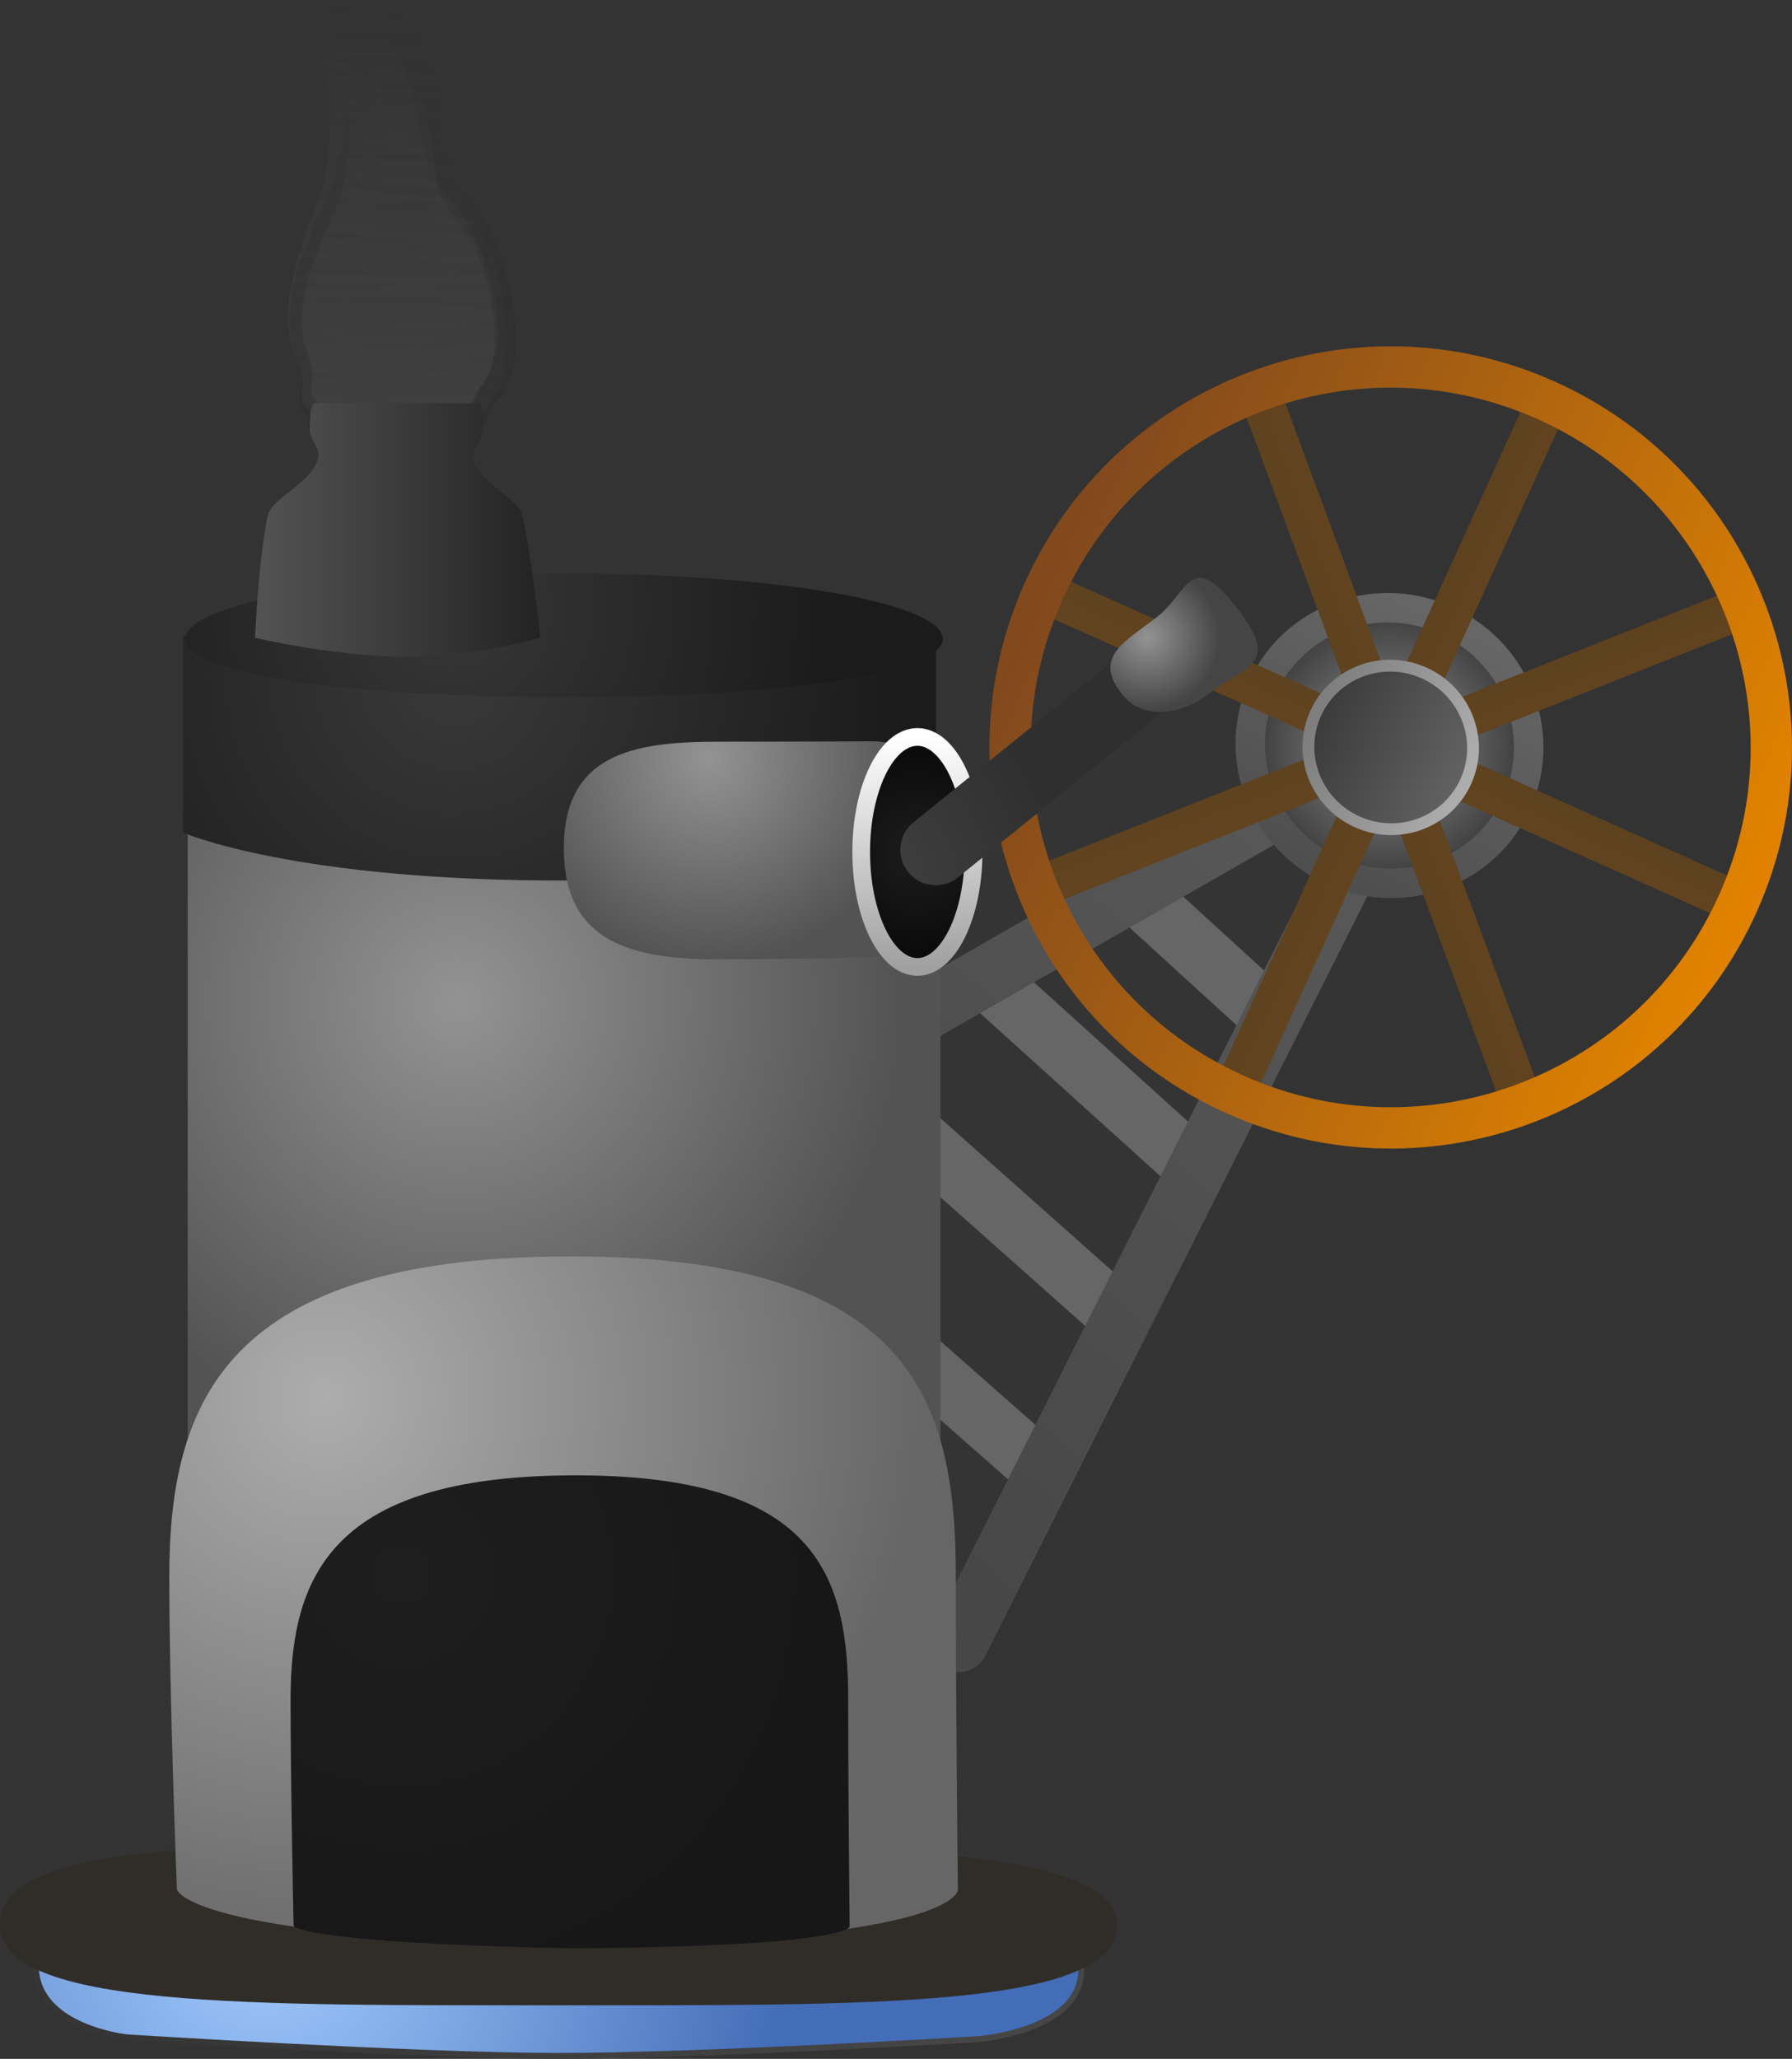 <svg version="1.1" xmlns="http://www.w3.org/2000/svg" xmlns:xlink="http://www.w3.org/1999/xlink" width="151.86" height="174.445" viewBox="0,0,151.86,174.445"><rect x="0" y="0" width="151.86" height="174.445" fill="#333333" stroke="none"/><defs><linearGradient x1="197.573" y1="79.017" x2="198.489" y2="113.408" gradientUnits="userSpaceOnUse" id="color-1"><stop offset="0" stop-color="#4a4a4a" stop-opacity="0"/><stop offset="1" stop-color="#4a4a4a" stop-opacity="0.443"/></linearGradient><linearGradient x1="199.974" y1="77.489" x2="198.764" y2="114.674" gradientUnits="userSpaceOnUse" id="color-2"><stop offset="0" stop-color="#292929" stop-opacity="0"/><stop offset="1" stop-color="#292929" stop-opacity="0.369"/></linearGradient><linearGradient x1="201.989" y1="80.08" x2="198.084" y2="114.143" gradientUnits="userSpaceOnUse" id="color-3"><stop offset="0" stop-color="#383838" stop-opacity="0"/><stop offset="1" stop-color="#383838" stop-opacity="0.416"/></linearGradient><linearGradient x1="199.29" y1="81.42" x2="198.526" y2="113.156" gradientUnits="userSpaceOnUse" id="color-4"><stop offset="0" stop-color="#4a4a4a" stop-opacity="0"/><stop offset="1" stop-color="#4a4a4a" stop-opacity="0.431"/></linearGradient><linearGradient x1="242.065" y1="210.486" x2="242.065" y2="134.407" gradientUnits="userSpaceOnUse" id="color-5"><stop offset="0" stop-color="#000000" stop-opacity="0"/><stop offset="1" stop-color="#000000" stop-opacity="0"/></linearGradient><radialGradient cx="187.324" cy="240.515" r="44.297" gradientUnits="userSpaceOnUse" id="color-6"><stop offset="0" stop-color="#a3cdff"/><stop offset="1" stop-color="#446db8"/></radialGradient><linearGradient x1="247.871" y1="244.275" x2="175.757" y2="244.124" gradientUnits="userSpaceOnUse" id="color-7"><stop offset="0" stop-color="#464646"/><stop offset="1" stop-color="#353535"/></linearGradient><linearGradient x1="212.28" y1="233.588" x2="212.28" y2="247.254" gradientUnits="userSpaceOnUse" id="color-8"><stop offset="0" stop-color="#2d3b45"/><stop offset="1" stop-color="#1d2836"/></linearGradient><linearGradient x1="283.367" y1="125.33" x2="224.68" y2="191.35" gradientUnits="userSpaceOnUse" id="color-9"><stop offset="0" stop-color="#5d5d5d"/><stop offset="1" stop-color="#474747"/></linearGradient><radialGradient cx="282.696" cy="140.519" r="11.833" gradientUnits="userSpaceOnUse" id="color-10"><stop offset="0" stop-color="#939393"/><stop offset="1" stop-color="#393939"/></radialGradient><linearGradient x1="287.811" y1="130.064" x2="277.581" y2="150.975" gradientUnits="userSpaceOnUse" id="color-11"><stop offset="0" stop-color="#666666"/><stop offset="1" stop-color="#4f4f4f"/></linearGradient><radialGradient cx="203.801" cy="162.242" r="37.637" gradientUnits="userSpaceOnUse" id="color-12"><stop offset="0" stop-color="#939393"/><stop offset="1" stop-color="#535353"/></radialGradient><radialGradient cx="203.412" cy="134.496" r="37.637" gradientUnits="userSpaceOnUse" id="color-13"><stop offset="0" stop-color="#393939"/><stop offset="1" stop-color="#1b1b1b"/></radialGradient><radialGradient cx="203.218" cy="128.981" r="32.093" gradientUnits="userSpaceOnUse" id="color-14"><stop offset="0" stop-color="#373737"/><stop offset="1" stop-color="#1b1b1b"/></radialGradient><linearGradient x1="186.562" y1="119.875" x2="210.733" y2="119.875" gradientUnits="userSpaceOnUse" id="color-15"><stop offset="0" stop-color="#535353"/><stop offset="1" stop-color="#232323"/></linearGradient><radialGradient cx="225.026" cy="141.634" r="17.366" gradientUnits="userSpaceOnUse" id="color-16"><stop offset="0" stop-color="#939393"/><stop offset="1" stop-color="#535353"/></radialGradient><radialGradient cx="242.69" cy="149.534" r="9.743" gradientUnits="userSpaceOnUse" id="color-17"><stop offset="0" stop-color="#1d1d1d"/><stop offset="1" stop-color="#080808"/></radialGradient><linearGradient x1="242.69" y1="139.791" x2="242.69" y2="159.277" gradientUnits="userSpaceOnUse" id="color-18"><stop offset="0" stop-color="#ffffff"/><stop offset="1" stop-color="#a0a0a0"/></linearGradient><radialGradient cx="192.523" cy="195.827" r="50.773" gradientUnits="userSpaceOnUse" id="color-19"><stop offset="0" stop-color="#adadad"/><stop offset="1" stop-color="#666666"/></radialGradient><radialGradient cx="198.949" cy="210.767" r="35.995" gradientUnits="userSpaceOnUse" id="color-20"><stop offset="0" stop-color="#1e1e1e"/><stop offset="1" stop-color="#171717"/></radialGradient><linearGradient x1="286.619" y1="142.461" x2="278.982" y2="138.898" gradientUnits="userSpaceOnUse" id="color-21"><stop offset="0" stop-color="#644520"/><stop offset="1" stop-color="#5c401f"/></linearGradient><linearGradient x1="281.017" y1="144.561" x2="284.584" y2="136.798" gradientUnits="userSpaceOnUse" id="color-22"><stop offset="0" stop-color="#644520"/><stop offset="1" stop-color="#5c401f"/></linearGradient><linearGradient x1="284.272" y1="144.659" x2="281.329" y2="136.7" gradientUnits="userSpaceOnUse" id="color-23"><stop offset="0" stop-color="#644520"/><stop offset="1" stop-color="#5c401f"/></linearGradient><linearGradient x1="286.773" y1="139.191" x2="278.828" y2="142.168" gradientUnits="userSpaceOnUse" id="color-24"><stop offset="0" stop-color="#644520"/><stop offset="1" stop-color="#5c401f"/></linearGradient><linearGradient x1="312.253" y1="153.825" x2="253.348" y2="127.534" gradientUnits="userSpaceOnUse" id="color-25"><stop offset="0" stop-color="#e08200"/><stop offset="1" stop-color="#82491d"/></linearGradient><linearGradient x1="289.18" y1="143.527" x2="276.421" y2="137.832" gradientUnits="userSpaceOnUse" id="color-26"><stop offset="0" stop-color="#636363"/><stop offset="1" stop-color="#3a3a3a"/></linearGradient><linearGradient x1="289.18" y1="143.527" x2="276.421" y2="137.832" gradientUnits="userSpaceOnUse" id="color-27"><stop offset="0" stop-color="#adadad"/><stop offset="1" stop-color="#7e7e7e"/></linearGradient><radialGradient cx="234.996" cy="153.974" r="20.5" gradientUnits="userSpaceOnUse" id="color-28"><stop offset="0" stop-color="#454545"/><stop offset="1" stop-color="#2f2f2f"/></radialGradient><radialGradient cx="262.165" cy="131.352" r="6.167" gradientUnits="userSpaceOnUse" id="color-29"><stop offset="0" stop-color="#939393"/><stop offset="1" stop-color="#454545"/></radialGradient><radialGradient cx="264.924" cy="132.667" r="6.167" gradientUnits="userSpaceOnUse" id="color-30"><stop offset="0" stop-color="#636363"/><stop offset="1" stop-color="#232323"/></radialGradient></defs><g transform="translate(-164.947,-77.35)"><g data-paper-data="{&quot;isPaintingLayer&quot;:true}" fill-rule="nonzero" stroke-linejoin="miter" stroke-miterlimit="10" stroke-dasharray="" stroke-dashoffset="0" style="mix-blend-mode: normal"><path d="M190.672,111.597l-0.012,-0.008l-0.007,-0.031c-0.07,-0.15 -0.112,-0.323 -0.116,-0.509l-0.01,-0.363l0.023,-0.131l-0.004,-0.134l0.028,-0.162l-0.021,-0.804l-0.061,-0.429l0.004,-0.078l-0.017,-0.075l-0,-0.01l-0.01,-0.031l-0.066,-0.12l-0.042,-0.143l-0.281,-0.645l-0.016,-0.076l-0.035,-0.065l-0.087,-0.294l-0.054,-0.094l-0.043,-0.135l-0.066,-0.12l-0.192,-0.646l-0.015,-0.174l-0.039,-0.168l-0.002,-0.084l-0.036,-0.159l-0.004,-0.134l-0.03,-0.129l-0.001,-0.041l-0.015,-0.05l-0.015,-0.174l-0.039,-0.168l-0.037,-1.379l0.023,-0.131l-0.004,-0.134l0.028,-0.162l-0.008,-0.301l0.023,-0.131l-0.004,-0.134l0.046,-0.267l0.045,-0.34l0.022,-0.063l0.002,-0.069l0.089,-0.375l0.04,-0.298l0.022,-0.063l0.002,-0.069l0.085,-0.358l0.038,-0.353l0.048,-0.151l0.024,-0.16l0.129,-0.351l0.083,-0.415l0.038,-0.09l0.015,-0.1l0.463,-1.257l0.192,-0.806l0.049,-0.103l0.025,-0.116l0.131,-0.294l0.083,-0.286l0.039,-0.073l0.018,-0.085l0.165,-0.37l0.031,-0.042l0.016,-0.053l0.101,-0.179l0.174,-0.6l0.021,-0.038l0.007,-0.045l0.571,-1.552l0.122,-0.512l0.086,-0.726l0.028,-0.086l0.005,-0.093l0.176,-0.673l0.03,-0.659l0.014,-0.057l-0.004,-0.059l0.095,-0.713l0.086,-0.81l0.03,-0.856l-0.067,-2.51l-0.06,-0.518l-0.112,-0.488l-0.125,-0.486l-0.001,-0.019l-0.007,-0.016l-0.05,-0.217l-0.102,-0.29l-0.004,-0.032l-0.015,-0.027l-0.087,-0.294l-0.054,-0.094l-0.023,-0.072l-0.014,-0.003l-0.063,-0.115l-0.088,-0.087l-0.006,-0.083l-0.097,-0.177l-0.008,-0.028l-0.001,-0.002l-0.066,-0.07l-0.122,-0.213l-0.043,-0.135l-0.04,-0.073l-0.108,-0.126l-0.076,-0.147l-0.095,-0.129l-0.062,-0.143l-0.009,-0.042l-0.122,-0.122l-0.004,-0.054l-0.048,-0.066l-0.062,-0.143l-0.112,-0.544l0.126,-0.254l0.005,-0.299l0.332,-0.379l0.064,-0.043l0.005,-0.011l0.024,-0.009l0.021,-0.014l0.194,-0.062l0.193,-0.069l0.024,-0.001l0.024,-0.008l0.008,0.006l1.465,-0.061l0.46,-0.083l0.392,-0.086l0.063,0.005l0.06,-0.022l0.3,-0.012l0.127,-0.045l0.107,-0.004l0.103,-0.037l0.116,-0.005l0.105,0.028l0.107,-0.004l0.235,0.063l0.086,0.053l0.094,0.022l0.132,0.076l0.06,-0.023l0.098,0.068l0.11,0.029l0.035,0.071l0.15,0.104l0.067,0.025l0.1,0.074l0.111,0.044l0.178,0.138l0.061,0.078l0.076,0.053l0.057,0.067l0.105,0.081l0.061,0.078l0.076,0.053l0.12,0.14l0.047,0.091l0.066,0.07l0.021,0.036l0.03,0.023l0.061,0.078l0.076,0.053l0.12,0.14l0.047,0.091l0.066,0.07l0.23,0.401l0.531,0.825l0.048,0.131l0.071,0.114l0.08,0.226l0.11,0.171l0.048,0.131l0.071,0.114l0.111,0.316l0.091,0.209l0.166,0.32l0.031,0.114l0.054,0.099l0.042,0.143l0.094,0.217l0.024,0.116l0.048,0.104l0.32,1.399l0.052,0.176l0.004,0.042l0.017,0.037l0.123,0.535l0.052,0.176l0.015,0.174l0.039,0.168l0.004,0.156l0.036,0.159l0.001,0.027l0.01,0.024l0.068,0.36l-0,0.018l0.006,0.016l0.051,0.317l0.088,0.25l0.014,0.099l0.037,0.09l0.068,0.36l-0,0.018l0.006,0.016l0.056,0.349l0.104,0.35l0.008,0.086l0.03,0.078l0.056,0.349l0.104,0.35l0.006,0.068l0.025,0.061l0.055,0.294l0.109,0.367l0.004,0.042l0.017,0.037l0.05,0.217l0.056,0.158l0.396,0.615l0.136,0.119l0.073,0.104l0.09,0.08l0.211,0.307l0.881,1.028l0.188,0.164l0.081,0.117l0.099,0.094l0.143,0.223l0.255,0.298l0.047,0.091l0.066,0.07l0.035,0.061l0.116,0.101l0.097,0.139l0.113,0.119l0.244,0.426l0.02,0.064l0.037,0.051l0.087,0.199l0.133,0.206l0.033,0.09l0.054,0.073l0.124,0.285l0.009,0.045l0.023,0.037l0.111,0.316l0.231,0.531l0.009,0.045l0.023,0.037l0.111,0.316l0.107,0.246l0.009,0.045l0.023,0.037l0.126,0.358l0.01,0.074l0.03,0.065l0.03,0.132l0.114,0.219l0.031,0.114l0.054,0.099l0.128,0.43l0.008,0.086l0.03,0.078l0.049,0.304l0.143,0.382l0.024,0.15l0.048,0.141l0.063,0.495l0.109,0.423l0.004,0.075l0.025,0.069l0.142,0.998l0.068,0.421l-0.003,0.091l0.02,0.088l0.043,1.596l-0.018,0.106l0.007,0.108l-0.049,0.365l-0.022,0.063l-0.002,0.069l-0.064,0.271l0.005,0.186l-0.007,0.043l0.014,0.032l-0.06,0.234l-0.041,0.24l-0.025,0.019l-0.011,0.042l-0.031,0.062l-0.019,0.108l-0.066,0.167l-0.046,0.177l-0.049,0.099l-0.019,0.08l-0.059,0.125l-0.036,0.139l-0.082,0.165l-0.032,0.086l-0.088,0.137l-0.068,0.153l-0.503,0.671l-0.147,0.296l-0.086,0.233l-0.045,0.069l-0.001,0.054l-0.061,0.069l-0.004,0.03l-0.01,0.028l-0.005,0.031l-0.008,0.006l-0.193,0.526l-0.045,0.069l-0.001,0.054l-0.128,0.146l-0.041,0.064l-0,0.015l-0.036,0.041l-0.031,0.048l-0.012,0.001l-0.048,0.055l-0.041,0.064l-0,0.015l-0.036,0.041l-0.031,0.048l-0.012,0.001l-0.048,0.055l-0.108,0.168l-0.043,0.005l-0.053,0.06l-0.114,0.077l-0.061,0.02l-0.052,0.044l-0.345,0.16l-0.114,0.016l-0.004,0.003l-0.194,0.062l-0.193,0.069l-0.024,0.001l-0.024,0.008l-0.008,-0.006l-0.031,0.001l-0.152,0.044l-0.122,0.056l-0.139,0.019l-0.135,0.048l-0.266,0.011l-0.04,0.018l-0.139,0.019l-0.135,0.048l-0.033,0.001l-0.04,0.018l-0.034,0.005l-0.03,0.021l-0.231,0.082l-0.107,0.004l-0.103,0.037l-0.207,0.009l-0.04,0.018l-0.034,0.005l-0.03,0.021l-0.231,0.082l-0.107,0.004l-0.103,0.037l-0.495,0.021l-0.205,0.06l-0.087,-0.002l-0.084,0.03l-7.154,0.296l-0.137,-0.037l-0.14,-0.008l-0.353,-0.131l-0.021,-0.016l-0.053,0.002l-0.008,0.007l-0.025,-0.006l-0.024,0.001l-0.196,-0.053l-0.197,-0.046l-0.022,-0.013l-0.025,-0.007l-0.005,-0.01l-0.067,-0.038l-0.351,-0.351l-0.038,-0.533l-0.001,-0.002l0.001,-0.001l-0.024,-0.332c-0.216,-0.07 -0.401,-0.241 -0.518,-0.471z" fill="url(#color-1)" stroke="none" stroke-width="0.5" stroke-linecap="butt"/><path d="M190.448,111.944l-0.012,-0.009l-0.006,-0.034c-0.066,-0.169 -0.1,-0.36 -0.093,-0.56l0.013,-0.392l0.033,-0.139l0.005,-0.145l0.04,-0.171l0.028,-0.87l-0.038,-0.469l0.01,-0.084l-0.014,-0.083l0,-0.01l-0.009,-0.034l-0.063,-0.136l-0.037,-0.158l-0.261,-0.724l-0.012,-0.083l-0.034,-0.073l-0.075,-0.326l-0.052,-0.107l-0.038,-0.15l-0.063,-0.136l-0.166,-0.716l-0.005,-0.189l-0.031,-0.185l0.003,-0.09l-0.029,-0.175l0.005,-0.145l-0.024,-0.142l0.001,-0.044l-0.013,-0.055l-0.005,-0.189l-0.031,-0.185l0.049,-1.491l0.033,-0.139l0.005,-0.145l0.04,-0.171l0.011,-0.326l0.033,-0.139l0.005,-0.145l0.067,-0.284l0.07,-0.362l0.028,-0.066l0.007,-0.074l0.12,-0.396l0.062,-0.318l0.028,-0.066l0.007,-0.074l0.115,-0.378l0.063,-0.377l0.061,-0.158l0.036,-0.17l0.162,-0.365l0.116,-0.439l0.047,-0.093l0.023,-0.107l0.58,-1.31l0.258,-0.85l0.059,-0.106l0.034,-0.122l0.16,-0.304l0.108,-0.3l0.047,-0.075l0.025,-0.09l0.201,-0.383l0.036,-0.042l0.021,-0.056l0.12,-0.184l0.226,-0.63l0.025,-0.039l0.01,-0.048l0.716,-1.618l0.164,-0.54l0.139,-0.775l0.036,-0.09l0.012,-0.1l0.233,-0.709l0.075,-0.708l0.019,-0.06l-0,-0.064l0.148,-0.76l0.145,-0.865l0.087,-0.92l0.088,-2.714l-0.032,-0.565l-0.089,-0.537l-0.104,-0.536l0,-0.02l-0.007,-0.018l-0.04,-0.239l-0.092,-0.323l-0.003,-0.035l-0.014,-0.031l-0.075,-0.326l-0.052,-0.107l-0.02,-0.08l-0.015,-0.005l-0.061,-0.131l-0.089,-0.103l-0.001,-0.09l-0.094,-0.201l-0.007,-0.032l-0.001,-0.002l-0.067,-0.082l-0.118,-0.242l-0.038,-0.15l-0.039,-0.083l-0.108,-0.147l-0.073,-0.166l-0.094,-0.149l-0.058,-0.16l-0.007,-0.046l-0.123,-0.143l-0.001,-0.059l-0.048,-0.075l-0.058,-0.16l-0.086,-0.597l0.153,-0.262l0.025,-0.322l0.382,-0.376l0.072,-0.041l0.006,-0.011l0.027,-0.007l0.024,-0.013l0.213,-0.048l0.212,-0.055l0.026,0.001l0.027,-0.006l0.009,0.008l1.584,0.08l0.502,-0.044l0.428,-0.054l0.067,0.012l0.067,-0.017l0.324,0.016l0.14,-0.036l0.116,0.006l0.114,-0.029l0.126,0.006l0.112,0.041l0.116,0.006l0.249,0.091l0.09,0.066l0.101,0.033l0.137,0.095l0.066,-0.019l0.101,0.083l0.116,0.043l0.033,0.08l0.155,0.127l0.071,0.034l0.104,0.09l0.117,0.059l0.184,0.166l0.06,0.09l0.079,0.064l0.057,0.078l0.108,0.098l0.06,0.09l0.079,0.064l0.121,0.163l0.045,0.103l0.067,0.082l0.02,0.041l0.031,0.028l0.06,0.09l0.079,0.064l0.121,0.163l0.045,0.103l0.067,0.082l0.223,0.456l0.52,0.943l0.044,0.146l0.069,0.13l0.071,0.252l0.108,0.195l0.044,0.146l0.069,0.13l0.1,0.352l0.085,0.234l0.159,0.362l0.026,0.126l0.052,0.112l0.037,0.158l0.088,0.244l0.018,0.128l0.045,0.117l0.256,1.541l0.045,0.195l0.001,0.046l0.016,0.042l0.098,0.59l0.045,0.195l0.005,0.189l0.031,0.185l-0.005,0.169l0.029,0.175l-0.001,0.029l0.009,0.026l0.05,0.395l-0.001,0.019l0.006,0.018l0.035,0.348l0.079,0.279l0.008,0.108l0.034,0.1l0.05,0.395l-0.001,0.019l0.006,0.018l0.038,0.382l0.09,0.388l0.003,0.093l0.027,0.087l0.038,0.382l0.09,0.388l0.002,0.074l0.023,0.069l0.041,0.323l0.094,0.407l0.001,0.046l0.016,0.042l0.04,0.239l0.05,0.176l0.388,0.703l0.139,0.142l0.072,0.12l0.092,0.095l0.208,0.352l0.884,1.197l0.192,0.195l0.08,0.134l0.101,0.111l0.14,0.254l0.256,0.347l0.045,0.103l0.067,0.082l0.034,0.069l0.119,0.121l0.096,0.16l0.114,0.14l0.236,0.483l0.018,0.071l0.037,0.058l0.081,0.223l0.13,0.236l0.03,0.1l0.053,0.084l0.116,0.32l0.007,0.049l0.022,0.042l0.1,0.352l0.215,0.596l0.007,0.049l0.022,0.042l0.1,0.352l0.099,0.276l0.007,0.049l0.022,0.042l0.113,0.399l0.006,0.081l0.028,0.073l0.024,0.145l0.109,0.248l0.026,0.126l0.052,0.112l0.11,0.477l0.003,0.093l0.027,0.087l0.033,0.333l0.13,0.426l0.016,0.164l0.043,0.157l0.036,0.54l0.091,0.467l-0,0.082l0.022,0.077l0.089,1.091l0.046,0.46l-0.009,0.098l0.016,0.096l-0.056,1.726l-0.026,0.113l0.001,0.117l-0.076,0.389l-0.028,0.066l-0.007,0.074l-0.087,0.286l-0.007,0.201l-0.011,0.045l0.013,0.036l-0.08,0.246l-0.06,0.255l-0.028,0.018l-0.014,0.044l-0.037,0.064l-0.027,0.115l-0.082,0.174l-0.06,0.187l-0.059,0.101l-0.026,0.085l-0.072,0.129l-0.047,0.146l-0.099,0.17l-0.04,0.09l-0.103,0.139l-0.083,0.158l-0.586,0.674l-0.177,0.304l-0.108,0.243l-0.052,0.07l-0.005,0.058l-0.07,0.069l-0.007,0.031l-0.013,0.029l-0.008,0.032l-0.009,0.006l-0.242,0.548l-0.052,0.07l-0.005,0.058l-0.147,0.145l-0.048,0.065l-0.001,0.017l-0.042,0.041l-0.036,0.049l-0.013,0l-0.055,0.055l-0.048,0.065l-0.001,0.017l-0.042,0.041l-0.036,0.049l-0.013,0l-0.055,0.055l-0.127,0.171l-0.047,0.001l-0.06,0.06l-0.128,0.072l-0.067,0.015l-0.059,0.043l-0.382,0.138l-0.124,0.006l-0.004,0.003l-0.213,0.048l-0.212,0.055l-0.026,-0.001l-0.027,0.006l-0.009,-0.008l-0.034,-0.002l-0.167,0.033l-0.135,0.049l-0.152,0.007l-0.149,0.038l-0.287,-0.015l-0.044,0.016l-0.152,0.007l-0.149,0.038l-0.036,-0.002l-0.044,0.016l-0.037,0.002l-0.033,0.02l-0.254,0.066l-0.116,-0.006l-0.114,0.029l-0.224,-0.011l-0.044,0.016l-0.037,0.002l-0.033,0.02l-0.254,0.066l-0.116,-0.006l-0.114,0.029l-0.535,-0.027l-0.225,0.044l-0.094,-0.01l-0.092,0.024l-7.735,-0.392l-0.146,-0.053l-0.151,-0.022l-0.372,-0.176l-0.022,-0.019l-0.058,-0.003l-0.009,0.007l-0.026,-0.009l-0.026,-0.001l-0.208,-0.076l-0.21,-0.069l-0.023,-0.016l-0.026,-0.01l-0.005,-0.012l-0.069,-0.048l-0.356,-0.413l-0.007,-0.579l-0.001,-0.002l0.001,-0.001l-0.004,-0.361c-0.229,-0.097 -0.417,-0.299 -0.529,-0.559z" fill="url(#color-2)" stroke="none" stroke-width="0.5" stroke-linecap="butt"/><path d="M190.64,110.66l-0.01,-0.01l-0.003,-0.032c-0.048,-0.163 -0.065,-0.343 -0.044,-0.526l0.041,-0.359l0.041,-0.124l0.015,-0.133l0.05,-0.153l0.091,-0.797l0,-0.436l0.015,-0.076l-0.006,-0.078l0.001,-0.01l-0.005,-0.033l-0.048,-0.133l-0.022,-0.15l-0.186,-0.697l-0.005,-0.078l-0.026,-0.071l-0.045,-0.308l-0.04,-0.105l-0.023,-0.143l-0.048,-0.133l-0.099,-0.678l0.009,-0.175l-0.014,-0.174l0.01,-0.083l-0.014,-0.164l0.015,-0.133l-0.011,-0.133l0.005,-0.041l-0.008,-0.052l0.009,-0.175l-0.014,-0.174l0.157,-1.365l0.041,-0.124l0.015,-0.133l0.05,-0.153l0.034,-0.298l0.041,-0.124l0.015,-0.133l0.083,-0.253l0.092,-0.325l0.03,-0.057l0.012,-0.067l0.14,-0.35l0.081,-0.285l0.03,-0.057l0.012,-0.067l0.134,-0.334l0.086,-0.339l0.068,-0.138l0.046,-0.152l0.176,-0.317l0.14,-0.39l0.05,-0.08l0.029,-0.095l0.631,-1.137l0.302,-0.752l0.063,-0.091l0.041,-0.109l0.17,-0.261l0.122,-0.263l0.049,-0.063l0.03,-0.08l0.214,-0.328l0.037,-0.034l0.024,-0.049l0.124,-0.155l0.255,-0.553l0.026,-0.033l0.013,-0.043l0.78,-1.404l0.191,-0.478l0.186,-0.697l0.04,-0.079l0.018,-0.09l0.268,-0.625l0.122,-0.643l0.022,-0.053l0.004,-0.059l0.193,-0.682l0.198,-0.779l0.149,-0.836l0.285,-2.486l0.013,-0.524l-0.042,-0.505l-0.056,-0.506l0.002,-0.018l-0.005,-0.018l-0.019,-0.224l-0.06,-0.308l0,-0.033l-0.011,-0.03l-0.045,-0.308l-0.04,-0.105l-0.012,-0.076l-0.013,-0.006l-0.046,-0.127l-0.074,-0.105l0.006,-0.083l-0.071,-0.196l-0.004,-0.03l-0.001,-0.002l-0.055,-0.084l-0.09,-0.236l-0.023,-0.143l-0.029,-0.081l-0.089,-0.148l-0.054,-0.161l-0.075,-0.148l-0.041,-0.154l-0.003,-0.043l-0.103,-0.146l0.004,-0.054l-0.038,-0.075l-0.041,-0.154l-0.034,-0.56l0.16,-0.223l0.047,-0.293l0.38,-0.301l0.069,-0.029l0.006,-0.01l0.025,-0.003l0.023,-0.01l0.2,-0.019l0.2,-0.026l0.024,0.004l0.025,-0.002l0.007,0.008l1.451,0.259l0.465,0.018l0.398,0l0.061,0.019l0.062,-0.008l0.297,0.053l0.132,-0.017l0.106,0.019l0.107,-0.014l0.115,0.021l0.1,0.051l0.106,0.019l0.222,0.113l0.078,0.071l0.09,0.042l0.119,0.103l0.062,-0.01l0.087,0.088l0.104,0.053l0.025,0.077l0.133,0.135l0.063,0.039l0.089,0.095l0.103,0.068l0.156,0.175l0.049,0.09l0.067,0.068l0.047,0.078l0.092,0.103l0.049,0.09l0.067,0.068l0.099,0.164l0.034,0.1l0.055,0.084l0.015,0.04l0.026,0.029l0.049,0.09l0.067,0.068l0.099,0.164l0.034,0.1l0.055,0.084l0.171,0.445l0.408,0.928l0.029,0.139l0.054,0.127l0.047,0.24l0.084,0.192l0.029,0.139l0.054,0.127l0.065,0.336l0.06,0.225l0.119,0.352l0.015,0.119l0.04,0.109l0.022,0.15l0.063,0.235l0.007,0.12l0.033,0.113l0.12,1.447l0.027,0.185l-0.002,0.043l0.012,0.04l0.046,0.554l0.027,0.185l-0.009,0.175l0.014,0.174l-0.018,0.155l0.014,0.164l-0.003,0.026l0.006,0.025l0.016,0.37l-0.003,0.018l0.004,0.017l0.006,0.324l0.052,0.265l-0.001,0.101l0.024,0.096l0.016,0.37l-0.003,0.018l0.004,0.017l0.007,0.356l0.054,0.368l-0.005,0.086l0.018,0.083l0.007,0.356l0.054,0.368l-0.004,0.069l0.016,0.066l0.013,0.302l0.056,0.385l-0.002,0.043l0.012,0.04l0.019,0.224l0.033,0.168l0.304,0.692l0.118,0.147l0.057,0.118l0.078,0.098l0.165,0.348l0.724,1.204l0.162,0.202l0.064,0.133l0.084,0.114l0.11,0.25l0.21,0.349l0.034,0.1l0.055,0.084l0.026,0.068l0.1,0.125l0.076,0.158l0.094,0.142l0.181,0.472l0.011,0.067l0.03,0.058l0.057,0.215l0.102,0.232l0.02,0.096l0.043,0.083l0.082,0.308l0.003,0.046l0.017,0.041l0.065,0.336l0.153,0.573l0.003,0.046l0.017,0.041l0.065,0.336l0.071,0.265l0.003,0.046l0.017,0.041l0.074,0.38l-0,0.075l0.02,0.07l0.011,0.137l0.081,0.241l0.015,0.119l0.04,0.109l0.066,0.452l-0.005,0.086l0.018,0.083l0.006,0.31l0.088,0.407l0.002,0.153l0.028,0.149l-0.007,0.501l0.048,0.44l-0.007,0.075l0.015,0.073l-0,1.014l0.008,0.429l-0.016,0.089l0.008,0.091l-0.181,1.581l-0.033,0.1l-0.008,0.108l-0.099,0.349l-0.03,0.057l-0.012,0.067l-0.101,0.253l-0.021,0.184l-0.013,0.041l0.009,0.035l-0.092,0.217l-0.074,0.227l-0.027,0.014l-0.016,0.039l-0.039,0.054l-0.033,0.102l-0.088,0.15l-0.07,0.165l-0.062,0.086l-0.03,0.075l-0.076,0.11l-0.054,0.129l-0.104,0.144l-0.043,0.078l-0.105,0.115l-0.088,0.136l-0.589,0.551l-0.186,0.259l-0.117,0.211l-0.054,0.059l-0.009,0.053l-0.069,0.055l-0.009,0.028l-0.014,0.025l-0.009,0.029l-0.009,0.005l-0.264,0.475l-0.054,0.059l-0.009,0.053l-0.146,0.116l-0.049,0.054l-0.002,0.015l-0.042,0.033l-0.037,0.04l-0.012,-0.001l-0.055,0.044l-0.049,0.054l-0.002,0.015l-0.042,0.033l-0.037,0.041l-0.012,-0.001l-0.055,0.044l-0.13,0.142l-0.043,-0.005l-0.06,0.048l-0.123,0.051l-0.063,0.006l-0.057,0.032l-0.362,0.082l-0.114,-0.009l-0.004,0.002l-0.2,0.019l-0.2,0.026l-0.024,-0.004l-0.025,0.002l-0.007,-0.008l-0.031,-0.006l-0.156,0.011l-0.128,0.029l-0.14,-0.011l-0.14,0.018l-0.263,-0.047l-0.042,0.009l-0.14,-0.011l-0.14,0.018l-0.033,-0.006l-0.042,0.009l-0.034,-0.003l-0.032,0.015l-0.239,0.031l-0.106,-0.019l-0.107,0.014l-0.205,-0.037l-0.042,0.009l-0.034,-0.003l-0.032,0.015l-0.239,0.031l-0.106,-0.019l-0.107,0.014l-0.49,-0.087l-0.21,0.015l-0.085,-0.02l-0.086,0.011l-7.086,-1.264l-0.13,-0.066l-0.137,-0.038l-0.329,-0.205l-0.019,-0.02l-0.053,-0.009l-0.009,0.005l-0.023,-0.011l-0.024,-0.004l-0.186,-0.094l-0.188,-0.088l-0.02,-0.017l-0.023,-0.012l-0.004,-0.011l-0.06,-0.052l-0.297,-0.422l0.037,-0.533l-0.001,-0.002l0.001,-0.001l0.023,-0.332c-0.203,-0.116 -0.361,-0.324 -0.444,-0.576z" fill="url(#color-3)" stroke="none" stroke-width="0.5" stroke-linecap="butt"/><path d="M191.412,110.92l-0.01,-0.008l-0.005,-0.029c-0.057,-0.143 -0.088,-0.306 -0.083,-0.477l0.008,-0.335l0.027,-0.119l0.003,-0.124l0.033,-0.147l0.018,-0.742l-0.036,-0.4l0.008,-0.072l-0.012,-0.071l0,-0.009l-0.008,-0.029l-0.055,-0.115l-0.032,-0.134l-0.228,-0.615l-0.011,-0.071l-0.03,-0.062l-0.067,-0.277l-0.045,-0.091l-0.033,-0.128l-0.055,-0.115l-0.147,-0.609l-0.006,-0.161l-0.028,-0.158l0.002,-0.077l-0.026,-0.149l0.003,-0.124l-0.021,-0.121l0.001,-0.038l-0.011,-0.047l-0.006,-0.161l-0.028,-0.158l0.031,-1.272l0.027,-0.119l0.003,-0.124l0.033,-0.147l0.007,-0.278l0.027,-0.119l0.003,-0.124l0.055,-0.243l0.057,-0.309l0.023,-0.057l0.005,-0.063l0.1,-0.339l0.05,-0.272l0.023,-0.057l0.005,-0.063l0.095,-0.324l0.051,-0.322l0.051,-0.136l0.03,-0.145l0.135,-0.313l0.096,-0.376l0.04,-0.08l0.019,-0.091l0.485,-1.124l0.214,-0.728l0.05,-0.092l0.028,-0.105l0.134,-0.261l0.09,-0.257l0.04,-0.064l0.021,-0.077l0.169,-0.329l0.031,-0.036l0.018,-0.048l0.101,-0.158l0.188,-0.54l0.021,-0.034l0.008,-0.041l0.599,-1.388l0.136,-0.463l0.113,-0.663l0.03,-0.077l0.009,-0.085l0.194,-0.607l0.059,-0.605l0.016,-0.051l-0.001,-0.055l0.121,-0.65l0.117,-0.74l0.068,-0.786l0.056,-2.316l-0.031,-0.482l-0.08,-0.457l-0.093,-0.456l-0,-0.017l-0.006,-0.015l-0.036,-0.203l-0.081,-0.275l-0.003,-0.03l-0.012,-0.026l-0.067,-0.277l-0.045,-0.091l-0.018,-0.068l-0.013,-0.004l-0.053,-0.111l-0.077,-0.087l-0.002,-0.077l-0.081,-0.17l-0.006,-0.027l-0.001,-0.001l-0.058,-0.07l-0.103,-0.205l-0.033,-0.128l-0.034,-0.07l-0.093,-0.124l-0.063,-0.141l-0.081,-0.126l-0.05,-0.136l-0.006,-0.039l-0.106,-0.121l-0.001,-0.05l-0.041,-0.064l-0.05,-0.136l-0.078,-0.509l0.128,-0.225l0.019,-0.275l0.323,-0.325l0.061,-0.035l0.005,-0.01l0.023,-0.006l0.02,-0.012l0.182,-0.043l0.181,-0.049l0.022,0.001l0.023,-0.005l0.007,0.007l1.352,0.051l0.428,-0.043l0.365,-0.051l0.057,0.01l0.057,-0.015l0.277,0.01l0.119,-0.033l0.099,0.004l0.097,-0.026l0.107,0.004l0.095,0.034l0.099,0.004l0.213,0.075l0.077,0.055l0.086,0.027l0.118,0.079l0.056,-0.017l0.087,0.07l0.1,0.035l0.029,0.068l0.133,0.107l0.061,0.028l0.089,0.075l0.1,0.049l0.158,0.14l0.052,0.076l0.068,0.054l0.049,0.066l0.093,0.082l0.052,0.076l0.068,0.054l0.104,0.138l0.039,0.087l0.058,0.07l0.017,0.034l0.026,0.024l0.052,0.076l0.068,0.054l0.104,0.138l0.039,0.087l0.058,0.07l0.193,0.386l0.451,0.799l0.038,0.124l0.06,0.11l0.063,0.214l0.093,0.165l0.038,0.124l0.06,0.11l0.088,0.3l0.074,0.199l0.138,0.307l0.023,0.107l0.045,0.095l0.032,0.134l0.077,0.207l0.017,0.109l0.039,0.099l0.23,1.311l0.04,0.166l0.001,0.039l0.014,0.035l0.088,0.502l0.04,0.166l0.006,0.161l0.028,0.158l-0.003,0.144l0.026,0.149l-0.001,0.024l0.008,0.022l0.046,0.337l-0.001,0.017l0.005,0.015l0.032,0.296l0.069,0.237l0.008,0.092l0.03,0.085l0.046,0.337l-0.001,0.017l0.005,0.015l0.035,0.326l0.079,0.33l0.003,0.08l0.024,0.074l0.035,0.326l0.079,0.33l0.002,0.063l0.02,0.058l0.037,0.275l0.083,0.346l0.001,0.039l0.014,0.035l0.036,0.203l0.044,0.15l0.336,0.596l0.12,0.119l0.062,0.101l0.079,0.08l0.18,0.298l0.763,1.011l0.165,0.164l0.07,0.114l0.087,0.093l0.122,0.215l0.221,0.293l0.039,0.087l0.058,0.07l0.029,0.059l0.102,0.102l0.083,0.135l0.098,0.118l0.205,0.41l0.016,0.06l0.032,0.049l0.07,0.19l0.113,0.2l0.026,0.085l0.046,0.071l0.101,0.272l0.006,0.042l0.019,0.035l0.088,0.3l0.188,0.506l0.006,0.042l0.019,0.035l0.088,0.3l0.087,0.234l0.006,0.042l0.019,0.035l0.099,0.339l0.006,0.069l0.025,0.062l0.022,0.124l0.094,0.21l0.023,0.107l0.045,0.095l0.098,0.406l0.003,0.08l0.024,0.074l0.031,0.284l0.114,0.362l0.015,0.14l0.038,0.133l0.035,0.46l0.081,0.398l0,0.07l0.019,0.065l0.084,0.93l0.043,0.392l-0.007,0.083l0.014,0.082l-0.035,1.473l-0.022,0.096l0.001,0.1l-0.062,0.333l-0.023,0.057l-0.005,0.063l-0.072,0.245l-0.004,0.172l-0.009,0.039l0.011,0.031l-0.066,0.211l-0.049,0.218l-0.024,0.016l-0.012,0.038l-0.031,0.055l-0.022,0.098l-0.068,0.149l-0.05,0.16l-0.05,0.087l-0.021,0.073l-0.06,0.111l-0.039,0.125l-0.083,0.146l-0.033,0.077l-0.087,0.119l-0.07,0.136l-0.495,0.581l-0.149,0.262l-0.09,0.209l-0.044,0.061l-0.003,0.05l-0.059,0.059l-0.005,0.027l-0.011,0.025l-0.006,0.028l-0.008,0.005l-0.203,0.47l-0.044,0.061l-0.003,0.05l-0.124,0.125l-0.041,0.056l-0.001,0.014l-0.035,0.036l-0.031,0.042l-0.011,0l-0.047,0.047l-0.041,0.056l-0.001,0.014l-0.035,0.036l-0.031,0.042l-0.011,0l-0.047,0.047l-0.107,0.147l-0.04,0.001l-0.051,0.051l-0.109,0.063l-0.057,0.014l-0.05,0.037l-0.325,0.122l-0.106,0.006l-0.004,0.002l-0.182,0.043l-0.181,0.049l-0.022,-0.001l-0.023,0.005l-0.007,-0.007l-0.029,-0.001l-0.142,0.03l-0.115,0.043l-0.129,0.008l-0.127,0.034l-0.245,-0.009l-0.037,0.014l-0.129,0.008l-0.126,0.034l-0.03,-0.001l-0.037,0.014l-0.032,0.002l-0.028,0.017l-0.216,0.059l-0.099,-0.004l-0.097,0.026l-0.191,-0.007l-0.037,0.014l-0.032,0.002l-0.028,0.018l-0.216,0.059l-0.099,-0.004l-0.097,0.026l-0.457,-0.017l-0.191,0.04l-0.08,-0.008l-0.078,0.021l-6.602,-0.247l-0.125,-0.044l-0.129,-0.017l-0.319,-0.146l-0.019,-0.016l-0.049,-0.002l-0.008,0.006l-0.022,-0.007l-0.022,-0.001l-0.178,-0.063l-0.179,-0.057l-0.02,-0.013l-0.022,-0.008l-0.004,-0.01l-0.059,-0.04l-0.307,-0.349l-0.01,-0.494l-0.001,-0.002l0.001,-0.001l-0.006,-0.308c-0.196,-0.08 -0.358,-0.251 -0.455,-0.471z" fill="url(#color-4)" stroke="none" stroke-width="0.5" stroke-linecap="butt"/><path d="M284.868,139.731l-40.211,79.089l-4.543,-78.079z" data-paper-data="{&quot;index&quot;:null}" fill-opacity="0.004" fill="#ffffff" stroke="url(#color-5)" stroke-width="2.5" stroke-linecap="butt"/><path d="M175.803,238.276l72.114,0.151c0,0 8.888,0.967 8.656,6.039c-0.229,5.018 -8.748,5.658 -8.748,5.658c0,0 -23.678,1.448 -35.903,1.422c-11.799,-0.025 -36.211,-1.573 -36.211,-1.573c0,0 -7.535,-0.781 -7.725,-5.865c-0.194,-5.184 7.817,-5.832 7.817,-5.832z" fill="url(#color-6)" stroke="url(#color-7)" stroke-width="0.5" stroke-linecap="butt"/><path d="M259.614,240.421c0,7.107 -21.192,6.833 -47.333,6.833c-26.141,0 -47.333,0.274 -47.333,-6.833c0,-7.441 21.192,-6.833 47.333,-6.833c26.141,0 47.333,0.393 47.333,6.833z" fill="#302d29" stroke="url(#color-8)" stroke-width="0" stroke-linecap="butt"/><path d="M272.536,163.387l-9.953,-9.083" fill="none" stroke="#666666" stroke-width="5" stroke-linecap="round"/><path d="M265.543,175.678l-15.898,-14.368" fill="none" stroke="#666666" stroke-width="5" stroke-linecap="round"/><path d="M259.129,188.321l-22.72,-20.197" fill="none" stroke="#666666" stroke-width="5" stroke-linecap="round"/><path d="M223.437,175.644l28.418,25.026" fill="none" stroke="#666666" stroke-width="5" stroke-linecap="round"/><path d="M212.774,180.499l72.429,-41.495l-38.992,77.522" fill="none" stroke="url(#color-9)" stroke-width="5" stroke-linecap="round"/><path d="M293.326,145.719c-2.825,5.774 -9.874,8.127 -15.744,5.255c-5.87,-2.872 -8.339,-9.881 -5.515,-15.655c2.825,-5.774 9.874,-8.127 15.744,-5.255c5.87,2.872 8.339,9.881 5.515,15.655z" fill="url(#color-10)" stroke="url(#color-11)" stroke-width="2.5" stroke-linecap="butt"/><path d="M180.849,222.603v-75.274c0,0 20.781,0 31.315,0c10.728,0 32.482,0 32.482,0v75.274c0,0 -9.623,3.592 -31.893,4.008c-23.385,0.436 -31.904,-4.008 -31.904,-4.008z" fill="url(#color-12)" stroke="none" stroke-width="0" stroke-linecap="butt"/><path d="M180.46,147.893v-16.707h63.798v16.707c0,0 -8.656,3.97 -30.926,4.062c-23.385,0.097 -32.871,-4.062 -32.871,-4.062z" fill="url(#color-13)" stroke="none" stroke-width="0" stroke-linecap="butt"/><path d="M244.842,131.478c0,3.062 -14.369,4.943 -32.093,4.943c-17.725,0 -32.093,-1.882 -32.093,-4.943c0,-3.062 14.369,-5.543 32.093,-5.543c17.725,0 32.093,2.482 32.093,5.543z" fill="url(#color-14)" stroke="none" stroke-width="0" stroke-linecap="butt"/><path d="M186.562,131.389c0,0 0.271,-6.542 1.081,-10.386c0.297,-1.408 3.607,-2.659 4.235,-4.728c0.294,-0.97 -0.664,-1.547 -0.68,-2.53c-0.04,-2.59 0.591,-2.248 0.591,-2.248l13.643,0.032c0,0 0.318,-0.82 0.461,2.217c0.034,0.718 -1.082,1.875 -0.875,2.605c0.5,1.759 3.9,3.362 4.175,4.593c0.84,3.767 1.541,10.446 1.541,10.446c0,0 -5.89,1.714 -12.027,1.593c-5.97,-0.119 -12.144,-1.593 -12.144,-1.593z" fill="url(#color-15)" stroke="none" stroke-width="0" stroke-linecap="butt"/><path d="M225.857,140.194c6.007,0.006 12.824,-0.035 12.824,-0.035c0,0 8.703,-0.315 8.779,8.845c-0.325,8.961 -8.831,9.464 -8.831,9.464c0,0 -7.785,0.171 -12.81,0.166c-7.24,-0.008 -13.007,-1.383 -13.091,-9.233c-0.088,-8.193 5.888,-9.213 13.129,-9.206z" fill="url(#color-16)" stroke="none" stroke-width="0" stroke-linecap="butt"/><path d="M237.927,149.534c0,-5.381 2.133,-9.743 4.763,-9.743c2.631,0 4.763,4.362 4.763,9.743c0,5.381 -2.133,9.743 -4.763,9.743c-2.631,0 -4.763,-4.362 -4.763,-9.743z" fill="url(#color-17)" stroke="url(#color-18)" stroke-width="1.5" stroke-linecap="butt"/><path d="M245.947,210.936c0,12.431 0.176,26.537 0.176,26.537c0,0 0.112,4.459 -32.997,4.655c-32.392,-0.635 -33.186,-4.684 -33.186,-4.684c0,0 -0.647,-16.11 -0.647,-26.509c0,-14.983 4.95,-26.923 33.326,-27.13c29.614,-0.216 33.326,12.146 33.326,27.13z" fill="url(#color-19)" stroke="none" stroke-width="0" stroke-linecap="butt"/><path d="M236.824,221.34c0,8.699 0.125,19.251 0.125,19.251c0,0 -0.063,1.699 -23.535,1.837c-22.964,-0.444 -23.586,-1.903 -23.586,-1.903c0,0 -0.257,-11.908 -0.257,-19.185c0,-10.485 3.509,-18.84 23.626,-18.985c20.994,-0.151 23.626,8.5 23.626,18.985z" fill="url(#color-20)" stroke="none" stroke-width="0" stroke-linecap="butt"/><g><path d="M295.731,112.221l-25.862,56.917" fill="none" stroke="url(#color-21)" stroke-width="3.5" stroke-linecap="round"/><path d="M254.66,128.073l56.281,25.212" fill="none" stroke="url(#color-22)" stroke-width="3.5" stroke-linecap="round"/><path d="M253.938,152.128l57.724,-22.896" fill="none" stroke="url(#color-23)" stroke-width="3.5" stroke-linecap="round"/><path d="M272.017,111.563l21.567,58.233" fill="none" stroke="url(#color-24)" stroke-width="3.5" stroke-linecap="round"/><path d="M253.348,127.534c7.254,-16.252 26.32,-23.541 42.586,-16.281c16.266,7.26 23.572,26.32 16.318,42.572c-7.254,16.252 -26.32,23.541 -42.586,16.281c-16.266,-7.26 -23.572,-26.32 -16.318,-42.572z" fill="none" stroke="url(#color-25)" stroke-width="3.5" stroke-linecap="butt"/><path d="M276.421,137.832c1.557,-3.488 5.675,-5.04 9.198,-3.467c3.523,1.573 5.118,5.675 3.561,9.162c-1.557,3.488 -5.675,5.04 -9.198,3.467c-3.523,-1.573 -5.118,-5.675 -3.561,-9.162z" fill="url(#color-26)" stroke="url(#color-27)" stroke-width="1" stroke-linecap="butt"/></g><path d="M244.247,149.354l17.155,-13.859" fill="none" stroke="url(#color-28)" stroke-width="6" stroke-linecap="round"/><path d="M269.74,128.816c3.941,4.978 0.498,5.044 -2.162,7.171c-2.66,2.127 -5.808,2.206 -7.34,0.428c-2.949,-3.421 0.179,-4.731 2.838,-6.858c2.66,-2.127 2.725,-5.715 6.664,-0.741z" fill="url(#color-29)" stroke="url(#color-30)" stroke-width="0" stroke-linecap="butt"/></g></g></svg>